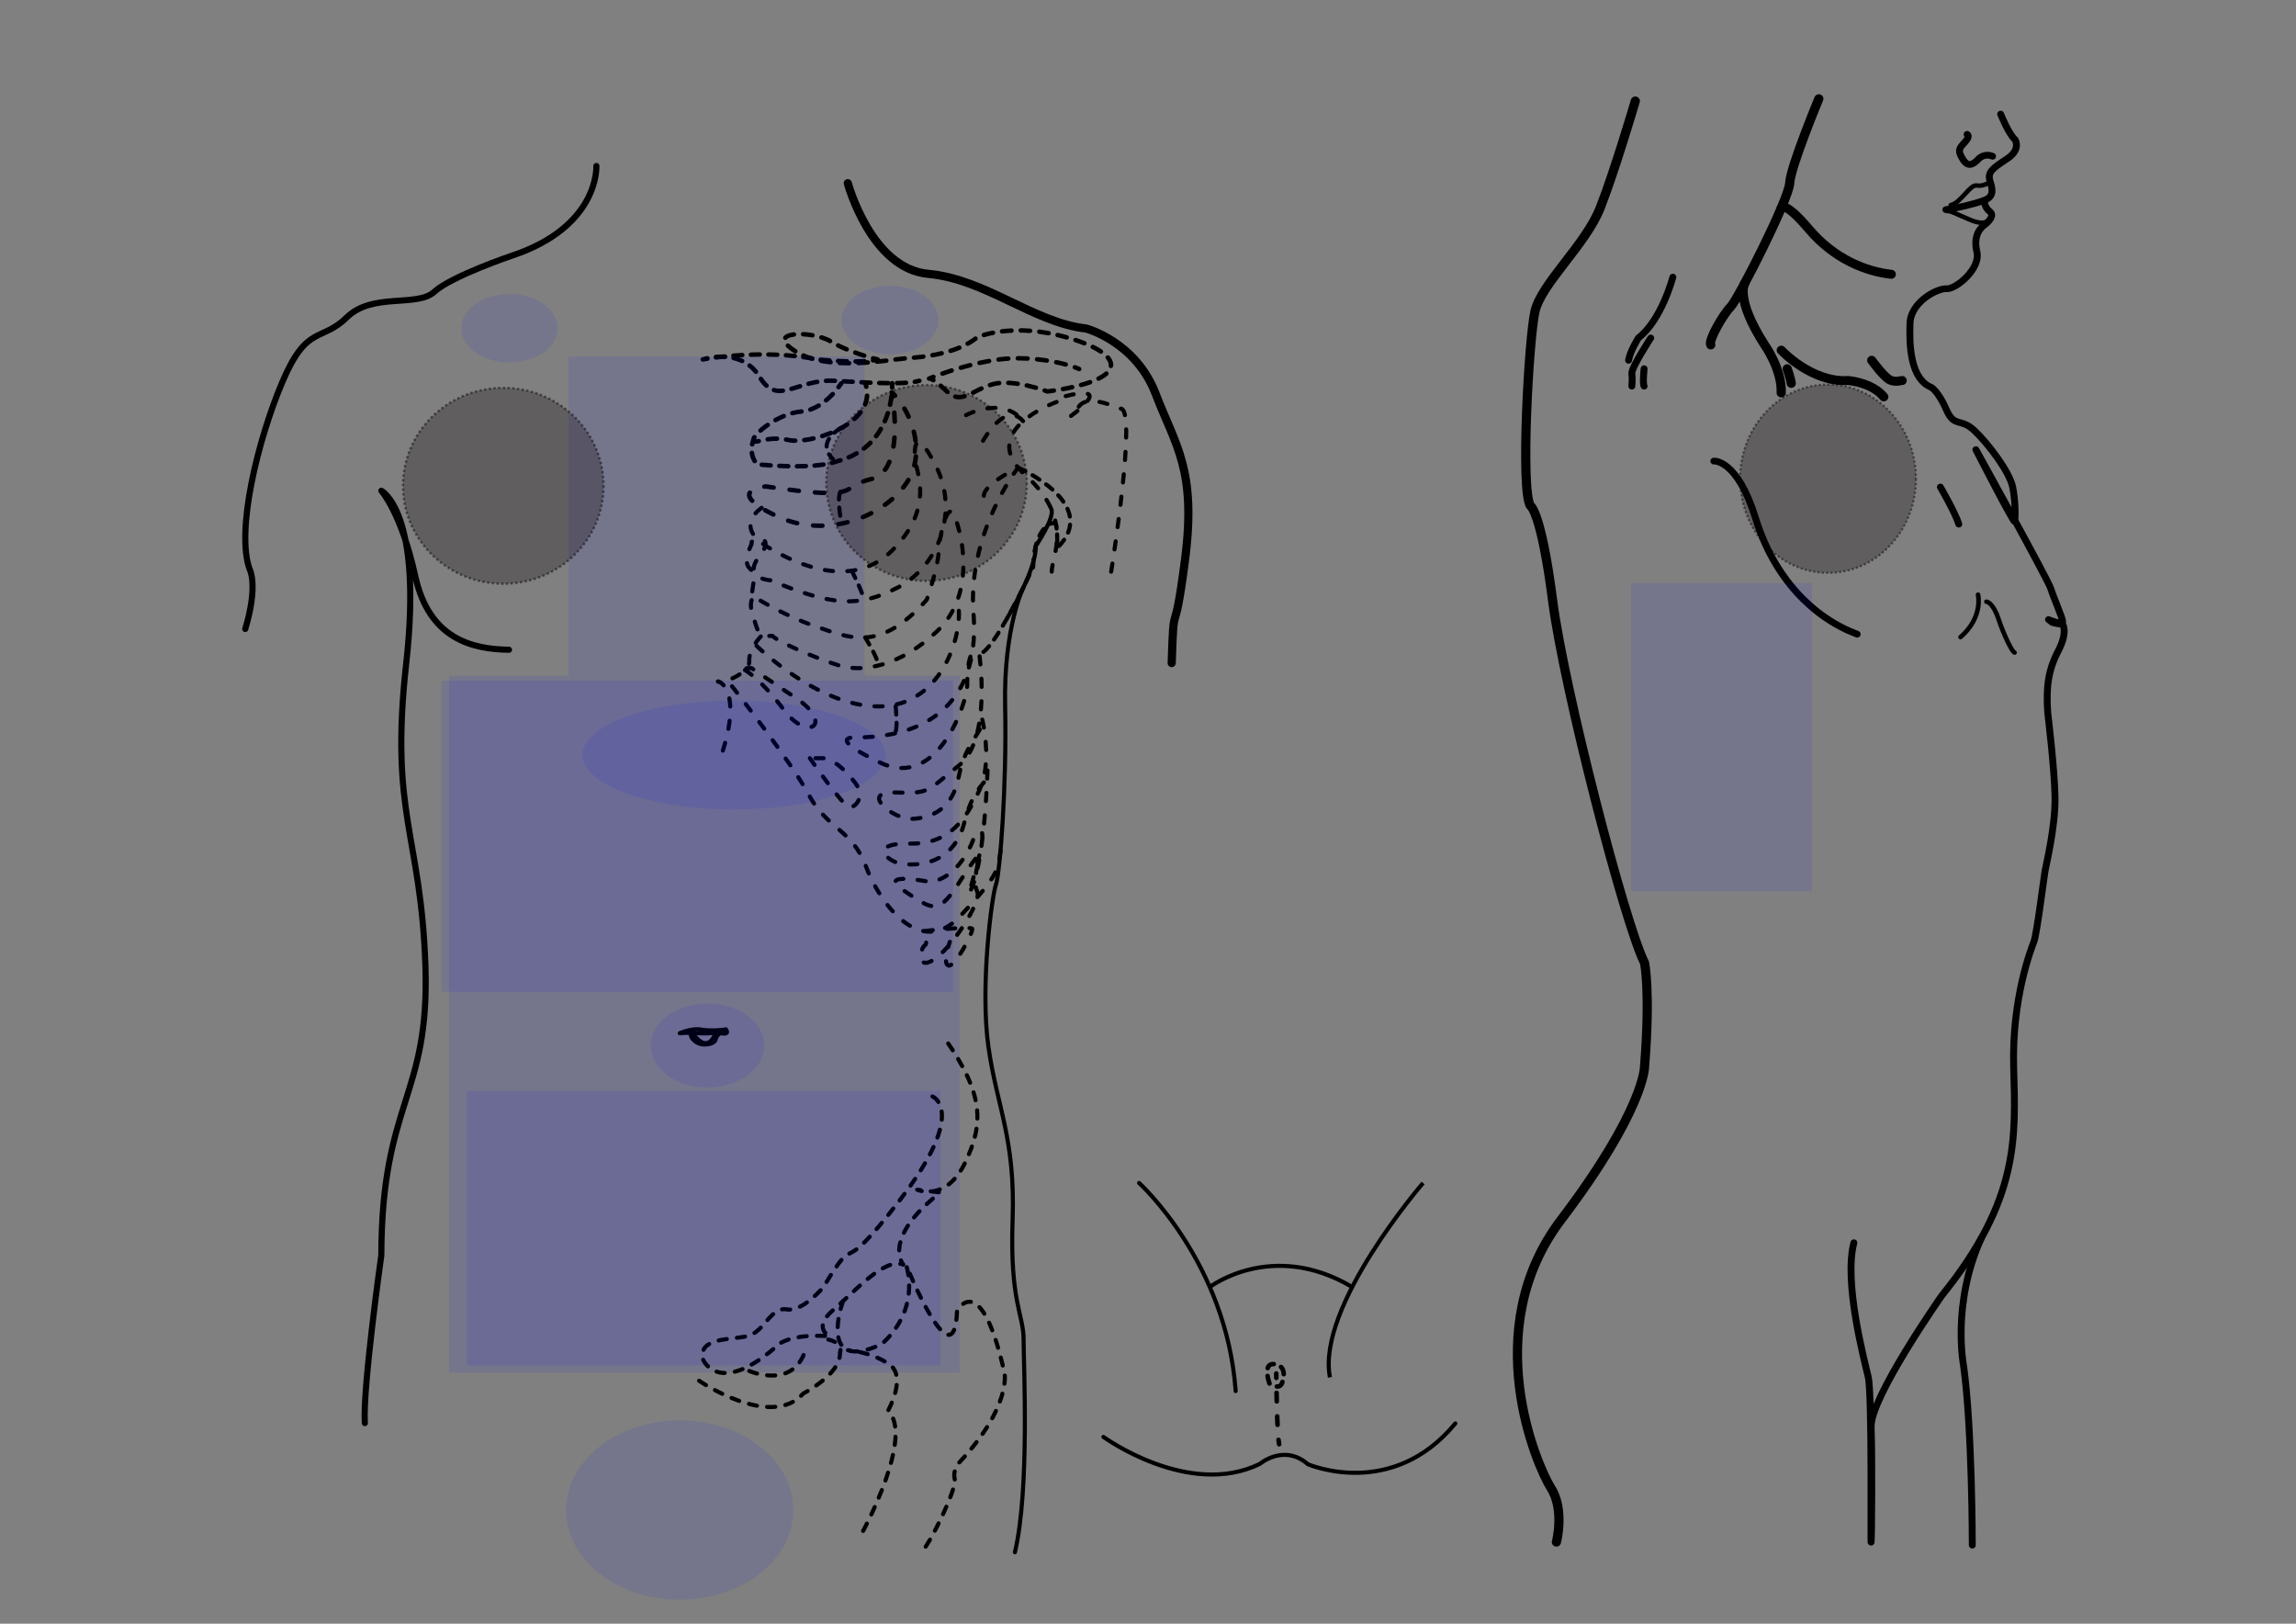 <?xml version="1.0" encoding="UTF-8" standalone="no"?>
<svg
   xmlns:dc="http://purl.org/dc/elements/1.1/"
   xmlns:cc="http://creativecommons.org/ns#"
   xmlns:rdf="http://www.w3.org/1999/02/22-rdf-syntax-ns#"
   xmlns:svg="http://www.w3.org/2000/svg"
   xmlns="http://www.w3.org/2000/svg"
   xmlns:sodipodi="http://sodipodi.sourceforge.net/DTD/sodipodi-0.dtd"
   xmlns:inkscape="http://www.inkscape.org/namespaces/inkscape"
   height="210mm"
   width="297mm"
   inkscape:version="1.0 (4035a4fb49, 2020-05-01)"
   sodipodi:docname="quganqiancemian.svg"
   xml:space="preserve"
   viewBox="0 0 1122.52 793.701"
   y="0px"
   x="0px"
   id="图层_1"
   version="1.1"><rect x="0" y="0" width="1122.52" height="793.701" fill="#808080" stroke="none"/><defs
   id="defs181" /><sodipodi:namedview
   inkscape:current-layer="图层_1"
   inkscape:window-maximized="1"
   inkscape:window-y="-11"
   inkscape:window-x="1525"
   inkscape:cy="184.31217"
   inkscape:cx="551.4991"
   inkscape:zoom="1.3168038"
   showgrid="false"
   id="namedview179"
   inkscape:window-height="986"
   inkscape:window-width="1920"
   inkscape:pageshadow="2"
   inkscape:pageopacity="0"
   guidetolerance="10"
   gridtolerance="10"
   objecttolerance="10"
   borderopacity="1"
   bordercolor="#666666"
   pagecolor="#ffffff"
   inkscape:document-rotation="0"
   units="mm" />
<style
   id="style2"
   type="text/css">
	.st0{fill:#FFFFFF;}
	.st1{fill:none;stroke:#000000;stroke-width:4;stroke-linecap:round;stroke-linejoin:round;stroke-miterlimit:10;}
	.st2{fill:none;stroke:#000000;stroke-width:3;stroke-linecap:round;stroke-linejoin:round;stroke-miterlimit:10;}
	.st3{fill:none;stroke:#000000;stroke-width:2;stroke-linecap:round;stroke-linejoin:round;stroke-miterlimit:10;}
	.st4{fill:none;stroke:#000000;stroke-width:2;stroke-miterlimit:10;}
	.st5{fill:none;stroke:#000000;stroke-width:3;stroke-linecap:round;stroke-miterlimit:10;}
	.st6{fill:none;stroke:#000000;stroke-width:2;stroke-linecap:round;stroke-linejoin:round;}
	.st7{fill:none;stroke:#000000;stroke-width:2;stroke-linecap:round;stroke-linejoin:round;stroke-dasharray:3.799,6.648;}
	.st8{fill:none;stroke:#000000;stroke-width:2;stroke-linecap:round;stroke-linejoin:round;stroke-dasharray:4.206,4.206;}
	.st9{fill:none;stroke:#000000;stroke-width:2;stroke-linecap:round;stroke-linejoin:round;stroke-dasharray:4.054,4.054;}
	.st10{fill:none;stroke:#000000;stroke-width:2;stroke-linecap:round;stroke-linejoin:round;stroke-dasharray:3.808,3.808;}
	.st11{fill:none;stroke:#000000;stroke-width:2;stroke-linecap:round;stroke-linejoin:round;stroke-dasharray:3.868,3.868;}
	.st12{fill:none;stroke:#000000;stroke-width:2;stroke-linecap:round;stroke-linejoin:round;stroke-dasharray:4.004,4.004;}
	.st13{fill:none;stroke:#000000;stroke-width:2;stroke-linecap:round;stroke-linejoin:round;stroke-dasharray:3.836,3.836;}
	.st14{fill:none;stroke:#000000;stroke-width:2;stroke-linecap:round;stroke-linejoin:round;stroke-dasharray:4.029,7.051;}
	
		.st15{fill:none;stroke:#000000;stroke-width:2;stroke-linecap:round;stroke-linejoin:round;stroke-miterlimit:10;stroke-dasharray:4,7;}
	
		.st16{fill:none;stroke:#000000;stroke-width:2;stroke-linecap:round;stroke-linejoin:round;stroke-miterlimit:10;stroke-dasharray:4,5;}
	
		.st17{fill:none;stroke:#000000;stroke-width:2;stroke-linecap:round;stroke-linejoin:round;stroke-miterlimit:10;stroke-dasharray:4,4;}
	.st18{fill:none;stroke:#000000;stroke-width:2;stroke-linecap:round;stroke-linejoin:round;stroke-dasharray:3.5,3.5;}
</style>
<rect
   style="fill:#0000ff;fill-opacity:0.088;stroke-width:1.846;stroke-miterlimit:10"
   id="rect99"
   width="249.548"
   height="340.578"
   x="219.618"
   y="330.329"
   name="腹" /><g
   transform="matrix(1.124,0,0,1.099,230.04,-71.627)"
   id="g48">
	<path
   id="path4"
   d="M 506.64,110.1"
   class="st0" />
	<path
   id="path6"
   d="m 506.64,110.1 c 0,0 -9,31.33 -15.33,47.67 -6.33,16.34 -25.67,33.67 -28.33,46 -2.67,12.33 -6.33,79 -2,86.33 0,0 4.67,2.33 9.67,42 5,39.67 31.33,143.67 40,161.33 0,0 2.67,12.33 0,46.33 0,0 0,19 -36.33,68 -36.33,49 -10.33,109.67 -4.33,119.33 6,9.67 2.33,24 2.33,24"
   class="st1" />
	<path
   id="path8"
   d="m 586.47,109.1 c 0,0 -12.33,30.33 -12.67,37.5 -0.33,7.17 -22.33,51.5 -25.67,55 -3.34,3.5 -9.83,15 -8.67,17"
   class="st1" />
	<path
   id="path10"
   d="m 570.12,157.74 c 0,0 1.11,-3.81 12.11,9.44 11,13.25 24.75,18.75 35.75,20"
   class="st1" />
	<path
   id="path12"
   d="M 552.22,194.93"
   class="st1" />
	<path
   id="path14"
   d="m 554.27,191.09 c 0,0 -4.44,6.67 8.63,27.51 0,0 7.61,10.83 7.21,21.33"
   class="st1" />
	<path
   id="path16"
   d="m 570.13,220.93 c 0,0 13.09,14.5 29.09,13.5 0,0 10.25,0.75 15.5,7.25"
   class="st1" />
	<path
   id="path18"
   d="m 572.72,229.18 c 0,0 1.5,4.25 1.75,6.5"
   class="st1" />
	<path
   id="path20"
   d="m 609.47,225.43 c 0,0 5.75,8.25 8.5,9 2.75,0.75 3.75,0 4.75,0"
   class="st1" />
	<path
   id="path22"
   d="m 650.97,124.93 c 0,0 1.58,0.67 -1,3.5 -2.58,2.83 -3.17,3.75 -0.92,7.5 2.25,3.75 4.42,2.58 6.83,0 2.41,-2.58 5.5,-1.58 6.17,-1.25"
   class="st2" />
	<path
   id="path24"
   d="m 665.56,115.93 c 0,0 3.5,8.92 6.25,11.33 0,0 2.83,4.33 -3.5,8.58 -6.33,4.25 -8.67,5.92 -7.33,10.08 1.33,4.17 1.08,6.08 -1,7.58 -0.16,0.12 -0.38,0.24 -0.65,0.37 -0.3,0.15 -0.66,0.3 -1.07,0.46 -3.92,1.54 -12.43,3.59 -16.53,4.08"
   class="st2" />
	<path
   id="path26"
   d="m 658.47,155.01 c 0,0 0.17,2.5 2.42,4.33 2.25,1.83 -1,4.83 -2.42,5.92 -1.42,1.08 -5,4.33 -3.25,11.92 1.75,7.59 -9.25,16.75 -13.17,16.42 -3.92,-0.33 -15.58,5.83 -15.92,15.33 -0.34,9.5 0,24.75 9.33,28.58 0,0 3.08,1.83 6.5,9.92 3.42,8.08 6.17,3.42 12.25,9.33 6.08,5.92 15.25,18.33 16.58,25.08 1.33,6.75 1.17,14.25 0.83,15.25 -0.34,1 -16.83,-31.92 -16.83,-31.92 0,0 31.42,57.92 32.58,61.83 1.17,3.92 5.17,13.08 5.17,14.75 0,1.67 -6.17,-1 -6.17,-1 l 1.67,1.29 c 0,0 0.83,0.38 4.5,0.88 0,0 2.42,3.25 -2,11.92 -4.42,8.67 -5.25,16.33 -4.5,27.42 0,0 3,24.92 3.17,37.75 0.17,12.83 -3.83,29.58 -4.33,32.5 -0.5,2.92 -3.58,28 -4.83,31.42 -1.25,3.42 -9.67,25.25 -8.83,56 0.83,30.75 2.75,58.5 -31.25,101.5 0,0 -31.25,45.5 -30.75,58.5 0.5,13 0.24,49.83 -0.01,51.17 -0.24,1.33 0.51,-65.67 -1.24,-73.42 -1.75,-7.75 -10.75,-42.25 -6.25,-59.75"
   class="st2" />
	<path
   id="path28"
   d="m 653.22,752.43 c 0,0 0,-51.5 -3.75,-79.5 0,0 -5.41,-27.59 7.67,-57.04"
   class="st2" />
	<path
   id="path30"
   d="m 660.75,146.19 c 0,0 -2.62,2.04 -5.61,1.5 -3,-0.54 -6.82,7.7 -11.28,8.7"
   class="st3" />
	<path
   id="path32"
   d="m 661.53,161.59 c 0,0 -1.22,4.76 -8.89,1.51 -7.67,-3.25 -9.08,-4.42 -10.92,-4"
   class="st4" />
	<path
   id="path34"
   d="m 522.97,188.43 c 0,0 -4.75,18.91 -15,27.08 0,0 -3.75,6.17 -4.25,9.92"
   class="st2" />
	<path
   id="path36"
   d="m 513.35,215.51 c 0,0 -8.54,13.34 -8.21,15.8 0.33,2.46 -0.01,5.63 -0.01,5.63"
   class="st2" />
	<path
   id="path38"
   d="m 510.47,229.18 c 0,0 -0.67,6.75 0,7.75"
   class="st2" />
	<path
   id="path40"
   d="m 540.81,270.26 c 0,0 10.17,-1 18.17,25.5 8,26.5 25,44.17 44.17,51.5"
   class="st2" />
	<path
   id="path42"
   d="m 639.35,281.81 c 0,0 6.63,11.75 8,16.5"
   class="st5" />
	<path
   id="path44"
   d="m 659.35,332.81 c 0,0 2.75,0 5.25,7.63 2.5,7.63 6,14.75 7,15"
   class="st3" />
	<path
   id="path46"
   d="m 655.72,329.68 c 0,0 2.38,10 -7.63,18.88"
   class="st3" />
</g>
<path
   id="path50"
   d="m 556.9,578.26 c 0,0 42.724,38.682 47.221,101.73"
   class="st3" />
<path
   id="path52"
   d="m 695.753,578.26 c 0,0 -52.281,60.423 -45.535,95.029"
   class="st4" />
<path
   id="path54"
   d="m 591.473,629.125 c 0,0 30.458,-23.29 69.617,0"
   class="st4" />
<path
   id="path56"
   d="m 539.473,702.401 c 0,0 41.6,30.211 76.453,13.183 0,0 11.805,-10.03 23.476,0.143 0,0 40.903,17.852 72.102,-19.918"
   class="st3" />
<g
   transform="matrix(1.124,0,0,1.099,230.04,-71.627)"
   id="g66">
	<g
   id="g64">
		<path
   id="path58"
   d="m 350.47,676.06 c 0,0 0.01,0.74 0.02,2"
   class="st6" />
		<path
   id="path60"
   d="m 350.6,684.7 c 0.1,5.54 0.29,12.6 0.6,17.56"
   class="st7" />
		<path
   id="path62"
   d="m 351.45,705.58 c 0.08,0.83 0.17,1.5 0.27,1.98"
   class="st6" />
	</g>
</g>
<path
   id="path68"
   d="m 291.562,81.144 c 0,0 1.686,29.662 -41.6,43.944 0,0 -29.232,9.887 -37.664,17.578 -8.432,7.69 -30.165,0.187 -42.724,12.447 -12.559,12.271 -19.484,3.296 -31.481,31.497 -11.996,28.201 -23.048,73.243 -15.932,91.92 0,0 4.126,7.69 -2.249,28.926"
   class="st2" />
<path
   id="path70"
   d="m 414.495,89.559 c 0,0 11.243,41.747 39.351,44.306 28.108,2.56 51.347,23.807 77.207,26.729 0,0 24.173,6.405 33.92,31.859 9.748,25.454 20.047,36.99 14.425,80.934 -5.622,43.944 -5.43,15.743 -6.555,50.722"
   class="st1" />
<path
   id="path72"
   d="m 248.838,317.617 c -17.989,-0.275 -39.07,-5.218 -45.816,-35.979 -6.746,-30.761 -16.584,-41.747 -16.584,-41.747 0,0 20.429,10.074 12.176,84.229 -8.252,74.155 7.117,83.307 9.366,147.761 2.249,64.455 -21.362,66.278 -21.553,141.719 0,0 -9.186,65.18 -8.061,82.032"
   class="st2" />
<g
   transform="matrix(1.124,0,0,1.099,230.04,-71.627)"
   id="g94">
	<g
   id="g92">
		<path
   id="path74"
   d="m 264.72,229.31 c -0.46,-0.23 -1.08,-0.5 -1.84,-0.77"
   class="st6" />
		<path
   id="path76"
   d="m 258.87,227.27 c -6.86,-1.86 -17.94,-3.65 -28.9,-2.22 -10.6,1.39 -21.2,4.96 -26.68,7"
   class="st8" />
		<path
   id="path78"
   d="m 201.32,232.81 c -1.19,0.47 -1.85,0.75 -1.85,0.75 0,0 0.44,-0.15 1.84,0.71"
   class="st6" />
		<path
   id="path80"
   d="m 204.51,236.74 c 0.78,0.69 1.68,1.54 2.71,2.56 6.25,6.25 11,-0.75 20,-3.25 9,-2.5 23.75,3.25 23.75,3.25 36,-5 34.25,-16.25 9.42,-23.75 -24.83,-7.5 -40,-0.33 -40,-0.33 -9,7.5 -24,8.83 -31,9.33 -7,0.5 -33.67,6.17 -48,-3.06 -14.33,-9.22 7.33,-9.44 15.33,-4.44 5.17,3.23 12.16,5.63 16.45,6.92"
   class="st9" />
		<path
   id="path82"
   d="m 175.13,224.54 c 1.21,0.34 1.93,0.51 1.93,0.51 -0.59,0.16 -1.25,0.29 -1.96,0.41"
   class="st6" />
		<path
   id="path84"
   d="m 171.31,225.84 c -8.52,0.48 -20.25,-0.78 -20.25,-0.78 -18.88,-3.83 -38.16,-1.79 -46.16,-0.63"
   class="st10" />
		<path
   id="path86"
   d="m 103.02,224.71 c -1.27,0.21 -1.97,0.34 -1.97,0.34 0,0 0.72,-0.25 1.93,-0.52"
   class="st6" />
		<path
   id="path88"
   d="m 106.8,223.94 c 5.59,-0.49 13.94,0.45 18.92,8.86 8,13.5 16,0.75 32.75,1.75 0.82,0.05 1.64,0.1 2.45,0.15 3.73,0.22 7.3,0.42 10.66,0.58 8.14,0.39 14.99,0.51 19.77,-0.02"
   class="st11" />
		<path
   id="path90"
   d="m 193.27,234.99 c 0.71,-0.12 1.37,-0.27 1.95,-0.44"
   class="st6" />
	</g>
</g>
<g
   transform="matrix(1.124,0,0,1.099,230.04,-71.627)"
   id="g104">
	<g
   id="g102">
		<path
   id="path96"
   d="m 161.22,235.72 c 0,0 -0.4,0.65 -1.14,1.64"
   class="st6" />
		<path
   id="path98"
   d="m 157.54,240.45 c -3.08,3.34 -7.88,7.3 -13.65,7.77 -10.17,0.83 -21.17,10.33 -20.83,12.67 0.33,2.33 5.83,-2.17 15.33,0 8.79,2.01 35.46,-6.16 34.09,-21.71"
   class="st12" />
		<path
   id="path100"
   d="m 172.16,237.2 c -0.15,-0.63 -0.34,-1.27 -0.58,-1.91"
   class="st6" />
	</g>
</g>
<g
   transform="matrix(1.124,0,0,1.099,230.04,-71.627)"
   id="g114">
	<g
   id="g112">
		<path
   id="path106"
   d="m 183.39,235.62 c 0,0 0.04,0.74 0.01,2"
   class="st6" />
		<path
   id="path108"
   d="m 183.11,241.44 c -1.04,8.6 -5.5,24.21 -23.88,28.95 0,0 -7.5,3.83 -34.5,1.33 0,0 -2.66,-2.45 -2.45,-7"
   class="st13" />
		<path
   id="path110"
   d="m 122.51,262.81 c 0.13,-0.61 0.31,-1.25 0.54,-1.92"
   class="st6" />
	</g>
</g>
<g
   transform="matrix(1.124,0,0,1.099,230.04,-71.627)"
   id="g122">
	<g
   id="g120">
		<path
   id="path116"
   d="m 184.67,241.15 c -0.47,-0.53 -0.94,-1 -1.4,-1.43 0,0 0.13,0.72 0.31,1.97"
   class="st6" />
		<path
   id="path118"
   d="m 184.33,248.71 c 0.76,10.59 0.23,27.05 -9.94,29.51 -15.17,3.67 -2.17,10 -45.83,3.33 0,0 -18.83,1.5 3.83,12.83 22.67,11.33 48.03,0.17 57.43,-14.67 1.07,-1.68 1.9,-3.42 2.52,-5.18 3.93,-11.14 -0.44,-23.38 -5.49,-30.61"
   class="st14" />
	</g>
</g>
<path
   id="path124"
   d="m 372.378,248.241 c 0,0 -13.908,8.855 2.575,18.929 16.494,10.074 42.589,20.511 61.298,1.835 18.709,-18.676 13.211,-34.946 11.749,-41.186 -1.462,-6.24 -1.833,-22.51 9.59,0 6.42,12.645 5.981,26.564 0.877,38.154 -3.98,9.041 -10.805,16.666 -19.428,21.159 -19.675,10.25 -32.605,8.789 -62.399,-3.483 0,0 -14.054,-0.736 -5.251,-11.898 8.803,-11.162 -5.352,-8.976 -3.901,-5.856 0,0 -4.419,8.404 -1.169,11.722 3.249,3.307 2.71,2.01 1.169,13.37 0,0 14.582,9.525 31.256,15.194 16.674,5.68 31.29,12.996 54.338,-12.996 0,0 6.555,-18.489 5.813,-25.63 0,0 3.744,-25.268 7.87,-15.018 4.126,10.25 9.928,38.264 -8.432,55.842 -18.36,17.578 -36.911,20.324 -47.783,17.028 -10.872,-3.296 -30.548,-11.722 -32.976,-14.644 0,0 -3.305,0.703 -5.7,-1.175 -0.832,-0.648 -1.552,-1.615 -1.979,-3.032 -1.686,-5.493 -3.665,-9.525 -2.395,-13.183"
   class="st15" />
<path
   id="path126"
   d="m 371.951,311.114 c 0,0 -6.015,6.229 -5.633,12.085 0.382,5.856 -13.301,11.173 -15.167,10.074 -1.866,-1.099 12.367,1.285 2.249,33.694"
   class="st15" />
<path
   id="path128"
   d="m 369.893,315.695 c 0,0 32.414,32.046 63.153,29.475 30.728,-2.56 38.8,-41.604 34.865,-51.293"
   class="st15" />
<path
   id="path130"
   d="m 364.227,327.548 c 0,0 7.353,3.889 19.158,19.632 11.805,15.743 24.544,6.592 5.622,-6.042 -18.922,-12.634 -21.553,-14.534 -21.553,-14.534 h -2.395 z"
   class="st15" />
<path
   id="path132"
   d="m 357.897,335.469 c 0,0 29.041,36.99 37.664,53.282 8.623,16.292 21.171,16.841 27.737,34.606 6.555,17.764 26.421,45.405 45.906,24.718 19.484,-20.687 18.742,-23.071 20.046,-32.771"
   class="st15" />
<path
   id="path134"
   d="m 543.251,279.441 c 0,0 13.087,-81.571 4.374,-79.648 0,0 -14.897,-7.141 -19.675,-1.648 -4.778,5.493 -4.778,5.493 -4.778,5.493 0,0 23.892,-16.962 -3.935,-9.58"
   class="st15" />
<path
   id="path136"
   d="m 516.571,196.497 c 0,0 -39.497,14.007 -15.324,35.704 24.173,21.697 12.93,39.824 12.93,47.24"
   class="st15" />
<path
   id="path138"
   d="m 472.295,202.935 c 0,0 18.832,-10.206 28.67,3.9 -8.995,-12.447 -20.519,8.91 -20.519,8.91"
   class="st15" />
<path
   id="path140"
   d="m 481.009,242.363 c 0,-5.768 16.73,-13.776 16.73,-13.776 0,0 -24.881,31.903 -21.789,71.178 3.092,39.275 -17.899,60.423 -56.598,60.698 0,0 -17.607,-1.373 11.063,12.359 28.67,13.732 42.443,-30.794 42.443,-37.352 0,-6.559 0.562,-20.752 5.903,-15.864 0,0 6.274,41.681 -9.939,54.589 -16.213,12.909 -13.953,13.732 -31.38,13.183 -17.427,-0.549 -0.843,13.326 8.432,12.908 9.276,-0.417 19.9,-4.394 22.947,-21.016 3.047,-16.622 13.728,-23.345 11.198,-28.432 0,0 3.294,12.612 1.698,24.927 -0.034,0.297 -0.079,0.582 -0.124,0.879 -0.483,3.285 -1.338,6.537 -2.71,9.492 -6.611,14.282 -14.481,26.641 -34.157,26.235 -19.675,-0.406 -11.951,8.382 -4.362,9.756 7.589,1.373 25.724,0.824 31.065,-19.918 5.34,-20.741 12.064,-17.852 11.389,-25.96 0,0 -1.405,49.58 -9.276,60.698 0,0 13.076,-40.923 2.811,-28.014 0,0 -5.768,19.368 -21.362,22.247 0,0 -27.546,-5.636 -12.93,4.263 14.616,9.898 16.73,11.953 27.827,-5.493 11.097,-17.446 8.781,-10.096 8.781,-10.096 0,0 -3.373,11.129 -0.911,15.93 2.462,4.801 -12.997,28.355 -21.508,33.507 -8.511,5.152 -6.251,-5.834 -4.149,-7.141 2.102,-1.307 -1.136,-6.24 -1.27,-6.712 -0.135,-0.472 23.611,-2.691 24.454,-1.461 0.843,1.23 -8.365,18.819 -11.524,17.995 -3.159,-0.824 0.427,-11.195 0.63,-11.601"
   class="st15" />
<path
   id="path142"
   d="m 395.943,370.625 c 0,0 16.494,23.982 19.484,23.982 3.002,0 7.735,-5.306 2.642,-11.997 -5.082,-6.679 -11.266,-11.997 -15.954,-11.997 -4.677,0.011 -6.172,0.011 -6.172,0.011 z"
   class="st15" />
<path
   id="path144"
   d="m 455.869,535.964 c 0,0 17.551,6.866 -15.617,50.261 -33.167,43.395 -19.113,12.195 -37.665,42.9 0,0 -10.119,12.304 -17.989,10.931 -7.87,-1.373 -10.962,11.129 -19.113,13.051 -8.151,1.923 -24.319,0.549 -21.789,11.403 0,0 7.173,17.995 34.573,-5.218 0,0 4.542,-7.778 27.411,-6.13 0,0 -8.803,-3.845 1.686,-12.821 10.49,-8.976 25.106,-25.817 34.292,-22.159 0,0 -8.995,-10.074 10.681,-28.926 l 7.117,-6.405 -11.052,-1.285 c 0,0 14.054,6.229 23.419,-13.183 9.366,-19.412 8.994,-33.694 -9.557,-60.236"
   class="st16" />
<path
   id="path146"
   d="m 341.785,674.936 c 0,0 35.225,24.169 50.965,6.229 0,0 18.551,-9.525 17.899,-19.961 0,0 2.147,-4.581 -5.712,-6.405"
   class="st16" />
<path
   id="path148"
   d="m 366.329,670.168 c 0,0 22.486,9.887 27.917,-11.898"
   class="st16" />
<path
   id="path150"
   d="m 412.156,636.024 c 0,0 -13.031,35.617 18.641,21.148 0,0 18.742,-14.282 12.367,-38.451 0,0 23.419,58.039 24.735,21.972 0,0 11.614,-21.39 23.24,30.596 0,0 3.373,16.281 -22.115,43.559 0,0 -3.373,3.483 -2.249,8.239 1.124,4.757 -12.716,32.771 -16.381,35.704"
   class="st16" />
<path
   id="path152"
   d="m 421.982,748.355 c 0,0 25.106,-46.328 12.176,-58.775 0,0 9.557,-16.841 0.371,-22.884 -9.186,-6.042 -19.945,-6.69 -19.945,-6.69"
   class="st16" />
<path
   id="path154"
   d="m 497.739,228.576 c 0,0 41.06,17.896 19.057,39.319 0,0 0.394,-7.372 -0.405,-11.008 -0.798,-3.636 -11.086,0.571 -11.277,20.346 0,0 -19.597,42.417 -26.343,42.362"
   class="st17" />
<path
   id="path156"
   d="m 500.448,286.878 c 0,0 -9.883,19.676 -9.04,58.445 0.843,38.77 -2.53,81.604 -4.497,87.097 -1.968,5.493 -7.87,49.712 -3.654,79.374 4.216,29.662 13.211,44.768 11.805,84.592 -1.405,39.824 5.43,46.504 5.385,58.412 -0.045,11.898 3.047,73.331 -4.261,104.004"
   class="st3" />
<path
   id="path158"
   d="m 411.189,209.208 c 0,0 -12.671,6.668 -4.036,15.106"
   class="st17" />
<path
   id="path160"
   d="m 411.189,240.397 c 0,0 -2.361,0.582 0,14.315"
   class="st17" />
<path
   id="path162"
   d="m 416.417,278.958 c 0,0 7.117,14.106 5.588,14.348"
   class="st17" />
<path
   id="path164"
   d="m 422.983,311.586 c 0,0 6.757,11.008 5.891,12.535"
   class="st17" />
<path
   id="path166"
   d="m 437.869,345.313 c 0,0 1.338,12.041 -0.528,13.249"
   class="st17" />
<path
   id="path168"
   d="m 332.319,505.06 c 0,0 5.903,-2.615 10.4,-1.791 4.497,0.824 11.524,0.231 12.086,-0.165 0,0 2.53,2.911 -2.53,1.945 0,0 -1.968,0.78 -2.395,3.065 -0.427,2.285 -6.465,3.658 -9.838,1.055 -3.373,-2.604 -1.686,-3.713 -2.676,-4.12 -0.989,-0.407 -5.048,0.011 -5.048,0.011 z"
   class="st3" />
<path
   id="path170"
   d="m 338.457,504.873 c 0,0 9.422,0.912 11.569,-0.549 0,0 -3.182,12.227 -11.569,0.549 z"
   class="st3" />
<path
   id="path172"
   d="m 492.544,301.929 c 0,0 14.403,-23.851 13.807,-34.979 0,0 9.714,-14.183 7.578,-18.27"
   class="st3" />
<g
   transform="matrix(1.124,0,0,1.099,230.04,-71.627)"
   id="g176">
	<path
   id="path174"
   d="m 347.53,680.56 c 0,0 -3.23,-9 1.9,-8.67 5.13,0.33 4.79,5.67 3.46,8.67 -1.33,3 -5.36,0 -5.36,0 z"
   class="st18" />
</g>
<rect
   name="胸"
   y="174.202"
   x="277.982"
   height="156.127"
   width="144.664"
   id="rect185"
   style="fill:#0000ff;fill-opacity:0.088;fill-rule:evenodd;stroke-width:1.58;stroke-miterlimit:10;stroke-dasharray:none" /><rect
   name="胁"
   y="284.988"
   x="797.498"
   height="150.699"
   width="88.297"
   id="rect3026"
   style="fill:#0000ff;fill-opacity:0.088;stroke-width:1.889;stroke-miterlimit:10;stroke-dasharray:none" /><rect
   style="fill:#0000ff;fill-opacity:0.088;stroke-width:2.131;stroke-miterlimit:10"
   id="rect101"
   width="250.087"
   height="152.063"
   x="215.816"
   y="332.742"
   name="大腹" /><rect
   style="fill:#0000ff;fill-opacity:0.088;stroke-width:1.772;stroke-miterlimit:10"
   id="rect103"
   width="231.455"
   height="134.179"
   x="228.327"
   y="533.285"
   name="小腹" /><ellipse
   style="fill:#0000ff;fill-opacity:0.088;stroke-width:1.7;stroke-miterlimit:10"
   id="path105"
   cx="332.326"
   cy="738.155"
   rx="55.518"
   ry="43.789"
   name="前阴" /><ellipse
   style="fill:#0000ff;fill-opacity:0.088;stroke-width:1.7;stroke-miterlimit:10"
   id="path107"
   cx="345.913"
   cy="511.086"
   rx="27.719"
   ry="20.504"
   name="脐" /><ellipse
   style="fill:#0000ff;fill-opacity:0.088;stroke-width:1.7;stroke-miterlimit:10"
   id="path109"
   cx="358.823"
   cy="369.075"
   rx="74.043"
   ry="26.58"
   name="心下" /><ellipse
   style="fill:#0000ff;fill-opacity:0.088;stroke-width:1.578;stroke-miterlimit:10"
   id="path111"
   ry="16.707"
   rx="23.542"
   cy="156.439"
   cx="435.145"
   name="缺盆" /><ellipse
   name="缺盆"
   cx="249.088"
   cy="160.439"
   rx="23.542"
   ry="16.707"
   id="path111-0"
   style="fill:#0000ff;fill-opacity:0.088;stroke-width:1.578;stroke-miterlimit:10" /><ellipse
   name="膺"
   ry="47.882"
   rx="49.021"
   cy="236.103"
   cx="452.991"
   id="path927"
   style="opacity:0.449;fill:#0a0000;fill-opacity:0.592;fill-rule:evenodd;stroke:#000000;stroke-width:1.152;stroke-linejoin:round;stroke-dasharray:1.152, 1.152" /><ellipse
   name="膺"
   style="opacity:0.449;fill:#0a0000;fill-opacity:0.592;fill-rule:evenodd;stroke:#000000;stroke-width:1.152;stroke-linejoin:round;stroke-dasharray:1.152, 1.152"
   id="path927-0"
   cx="246.055"
   cy="237.471"
   rx="49.021"
   ry="47.882" /><ellipse
   style="opacity:0.449;fill:#0a0000;fill-opacity:0.592;fill-rule:evenodd;stroke:#000000;stroke-width:1.058;stroke-linejoin:round;stroke-dasharray:1.058, 1.058"
   id="path927-5"
   cx="893.724"
   cy="234.001"
   rx="42.992"
   ry="46.03"
   name="膺" /></svg>
